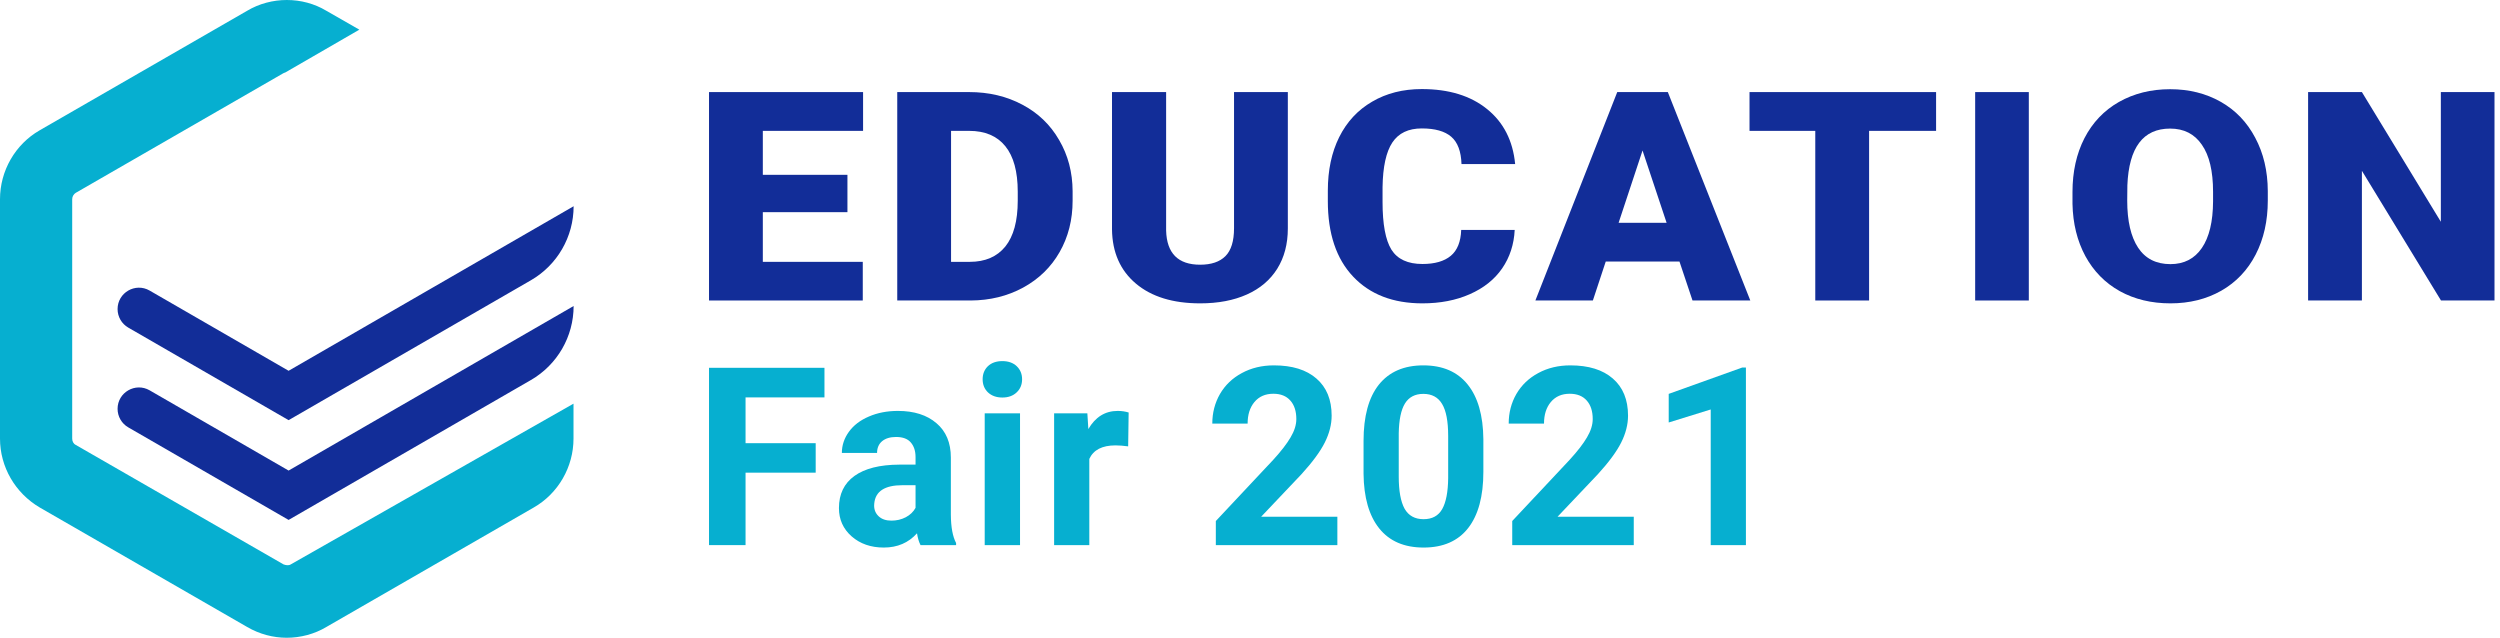 <svg width="196" height="50" viewBox="0 0 196 50" fill="none" xmlns="http://www.w3.org/2000/svg">
<path d="M66.439 16.634H59.805V20.529H67.641V23.559H55.587V7.219H67.665V10.26H59.805V13.706H66.439V16.634Z" fill="#122D98"/>
<path d="M70.344 23.559V7.219H75.981C77.527 7.219 78.917 7.548 80.151 8.206C81.385 8.857 82.347 9.781 83.036 10.978C83.733 12.168 84.085 13.504 84.093 14.985V15.737C84.093 17.233 83.753 18.576 83.072 19.766C82.399 20.948 81.445 21.875 80.211 22.549C78.985 23.215 77.615 23.551 76.101 23.559H70.344ZM74.563 10.26V20.529H76.029C77.239 20.529 78.168 20.128 78.817 19.328C79.466 18.52 79.791 17.323 79.791 15.737V15.03C79.791 13.451 79.466 12.261 78.817 11.461C78.168 10.66 77.223 10.26 75.981 10.26H74.563Z" fill="#122D98"/>
<path d="M100.966 7.219V17.914C100.966 19.126 100.69 20.177 100.137 21.067C99.584 21.95 98.791 22.624 97.757 23.087C96.724 23.551 95.502 23.783 94.091 23.783C91.96 23.783 90.282 23.267 89.056 22.235C87.83 21.202 87.205 19.788 87.181 17.992V7.219H91.424V18.071C91.472 19.859 92.361 20.753 94.091 20.753C94.965 20.753 95.626 20.529 96.075 20.08C96.523 19.631 96.748 18.901 96.748 17.891V7.219H100.966Z" fill="#122D98"/>
<path d="M118.752 18.026C118.696 19.163 118.368 20.17 117.767 21.045C117.166 21.913 116.321 22.586 115.231 23.065C114.149 23.544 112.911 23.783 111.517 23.783C109.218 23.783 107.407 23.084 106.085 21.685C104.763 20.286 104.102 18.31 104.102 15.759V14.951C104.102 13.35 104.398 11.951 104.991 10.754C105.592 9.549 106.453 8.622 107.575 7.971C108.697 7.312 109.995 6.983 111.469 6.983C113.592 6.983 115.299 7.507 116.589 8.554C117.879 9.594 118.612 11.031 118.788 12.864H114.582C114.55 11.869 114.281 11.154 113.777 10.72C113.272 10.286 112.503 10.069 111.469 10.069C110.42 10.069 109.65 10.436 109.162 11.169C108.673 11.902 108.416 13.073 108.392 14.682V15.838C108.392 17.581 108.625 18.827 109.089 19.575C109.562 20.323 110.371 20.697 111.517 20.697C112.487 20.697 113.228 20.484 113.741 20.057C114.253 19.631 114.526 18.954 114.558 18.026H118.752Z" fill="#122D98"/>
<path d="M131.671 20.506H125.89L124.881 23.559H120.374L126.792 7.219H130.758L137.224 23.559H132.693L131.671 20.506ZM126.9 17.465H130.661L128.775 11.798L126.9 17.465Z" fill="#122D98"/>
<path d="M151.789 10.26H146.537V23.559H142.318V10.26H137.162V7.219H151.789V10.26Z" fill="#122D98"/>
<path d="M159.059 23.559H154.853V7.219H159.059V23.559Z" fill="#122D98"/>
<path d="M177.795 15.726C177.795 17.319 177.478 18.729 176.845 19.956C176.212 21.183 175.311 22.13 174.141 22.796C172.979 23.454 171.653 23.783 170.163 23.783C168.673 23.783 167.351 23.465 166.197 22.829C165.043 22.186 164.142 21.269 163.493 20.08C162.852 18.89 162.515 17.525 162.483 15.984V15.063C162.483 13.462 162.796 12.052 163.421 10.832C164.054 9.606 164.955 8.659 166.125 7.993C167.303 7.327 168.641 6.994 170.139 6.994C171.621 6.994 172.943 7.324 174.105 7.982C175.267 8.64 176.168 9.579 176.809 10.799C177.458 12.011 177.787 13.402 177.795 14.974V15.726ZM173.504 15.041C173.504 13.417 173.212 12.187 172.627 11.349C172.05 10.503 171.221 10.081 170.139 10.081C168.024 10.081 166.906 11.562 166.786 14.525L166.774 15.726C166.774 17.327 167.058 18.557 167.627 19.418C168.196 20.278 169.041 20.708 170.163 20.708C171.229 20.708 172.05 20.286 172.627 19.44C173.204 18.595 173.496 17.379 173.504 15.793V15.041Z" fill="#122D98"/>
<path d="M195.569 23.559H191.374L185.173 13.391V23.559H180.955V7.219H185.173L191.362 17.386V7.219H195.569V23.559Z" fill="#122D98"/>
<path d="M63.95 37.057H58.451V42.737H55.587V28.836H64.638V31.156H58.451V34.746H63.95V37.057Z" fill="#06AFD0"/>
<path d="M72.17 42.737C72.043 42.489 71.951 42.181 71.893 41.811C71.225 42.556 70.356 42.928 69.287 42.928C68.275 42.928 67.435 42.636 66.766 42.05C66.104 41.464 65.773 40.726 65.773 39.835C65.773 38.74 66.177 37.9 66.986 37.315C67.801 36.729 68.975 36.433 70.509 36.427H71.779V35.835C71.779 35.357 71.654 34.975 71.406 34.689C71.164 34.403 70.779 34.259 70.251 34.259C69.786 34.259 69.42 34.371 69.153 34.593C68.892 34.816 68.762 35.122 68.762 35.51H66.002C66.002 34.912 66.187 34.358 66.556 33.849C66.925 33.34 67.447 32.942 68.122 32.655C68.797 32.363 69.554 32.216 70.394 32.216C71.667 32.216 72.676 32.538 73.421 33.181C74.172 33.817 74.547 34.714 74.547 35.873V40.35C74.554 41.331 74.691 42.072 74.958 42.575V42.737H72.17ZM69.888 40.818C70.296 40.818 70.671 40.729 71.015 40.551C71.359 40.367 71.613 40.121 71.779 39.816V38.04H70.748C69.366 38.04 68.631 38.517 68.542 39.472L68.532 39.635C68.532 39.978 68.653 40.261 68.895 40.484C69.137 40.707 69.468 40.818 69.888 40.818Z" fill="#06AFD0"/>
<path d="M79.97 42.737H77.201V32.407H79.97V42.737ZM77.039 29.734C77.039 29.32 77.176 28.98 77.449 28.712C77.73 28.445 78.108 28.311 78.586 28.311C79.057 28.311 79.432 28.445 79.712 28.712C79.992 28.98 80.132 29.32 80.132 29.734C80.132 30.154 79.989 30.498 79.703 30.765C79.422 31.032 79.05 31.166 78.586 31.166C78.121 31.166 77.745 31.032 77.459 30.765C77.179 30.498 77.039 30.154 77.039 29.734Z" fill="#06AFD0"/>
<path d="M88.448 34.995C88.072 34.944 87.741 34.918 87.455 34.918C86.411 34.918 85.727 35.271 85.402 35.978V42.737H82.643V32.407H85.249L85.326 33.639C85.879 32.69 86.646 32.216 87.627 32.216C87.932 32.216 88.219 32.258 88.486 32.34L88.448 34.995Z" fill="#06AFD0"/>
<path d="M104.849 42.737H95.321V40.847L99.818 36.054C100.435 35.38 100.89 34.791 101.183 34.288C101.482 33.785 101.632 33.308 101.632 32.856C101.632 32.238 101.476 31.755 101.164 31.405C100.852 31.048 100.407 30.87 99.827 30.87C99.204 30.87 98.71 31.086 98.347 31.519C97.991 31.946 97.813 32.509 97.813 33.209H95.044C95.044 32.363 95.245 31.589 95.646 30.889C96.053 30.189 96.626 29.642 97.364 29.247C98.103 28.846 98.939 28.645 99.875 28.645C101.307 28.645 102.418 28.989 103.207 29.677C104.003 30.364 104.401 31.335 104.401 32.589C104.401 33.276 104.222 33.976 103.866 34.689C103.509 35.402 102.898 36.232 102.033 37.181L98.873 40.513H104.849V42.737Z" fill="#06AFD0"/>
<path d="M116.296 36.99C116.296 38.912 115.898 40.382 115.103 41.401C114.307 42.419 113.142 42.928 111.608 42.928C110.094 42.928 108.935 42.429 108.133 41.429C107.331 40.43 106.921 38.998 106.902 37.133V34.574C106.902 32.633 107.303 31.16 108.105 30.154C108.913 29.148 110.075 28.645 111.589 28.645C113.104 28.645 114.263 29.145 115.065 30.144C115.867 31.137 116.277 32.566 116.296 34.431V36.99ZM113.537 34.183C113.537 33.031 113.378 32.194 113.06 31.672C112.748 31.144 112.258 30.88 111.589 30.88C110.94 30.88 110.46 31.131 110.148 31.634C109.842 32.13 109.68 32.91 109.661 33.973V37.353C109.661 38.486 109.814 39.329 110.119 39.883C110.431 40.43 110.927 40.704 111.608 40.704C112.283 40.704 112.77 40.44 113.069 39.911C113.368 39.383 113.524 38.575 113.537 37.486V34.183Z" fill="#06AFD0"/>
<path d="M128.087 42.737H118.559V40.847L123.055 36.054C123.673 35.38 124.128 34.791 124.421 34.288C124.72 33.785 124.869 33.308 124.869 32.856C124.869 32.238 124.713 31.755 124.402 31.405C124.09 31.048 123.644 30.87 123.065 30.87C122.441 30.87 121.948 31.086 121.585 31.519C121.229 31.946 121.05 32.509 121.05 33.209H118.282C118.282 32.363 118.482 31.589 118.883 30.889C119.291 30.189 119.863 29.642 120.602 29.247C121.34 28.846 122.177 28.645 123.113 28.645C124.545 28.645 125.656 28.989 126.445 29.677C127.24 30.364 127.638 31.335 127.638 32.589C127.638 33.276 127.46 33.976 127.104 34.689C126.747 35.402 126.136 36.232 125.27 37.181L122.11 40.513H128.087V42.737Z" fill="#06AFD0"/>
<path d="M136.88 42.737H134.12V32.102L130.827 33.123V30.88L136.584 28.817H136.88V42.737Z" fill="#06AFD0"/>
<g clip-path="url(#clip0)">
<path d="M22.796 44.249C22.701 44.312 22.607 44.312 22.513 44.312C22.419 44.312 22.324 44.28 22.23 44.249L5.943 34.884C5.754 34.789 5.66 34.601 5.66 34.381V15.619C5.66 15.399 5.785 15.211 5.943 15.116L22.198 5.751C22.261 5.72 22.324 5.688 22.356 5.688L28.172 2.326L25.594 0.849C24.651 0.283 23.582 0 22.481 0C21.412 0 20.312 0.283 19.369 0.849L3.113 10.214C1.195 11.314 0 13.388 0 15.619V34.381C0 36.612 1.195 38.655 3.113 39.786L19.369 49.151C20.343 49.717 21.412 50 22.481 50C23.55 50 24.651 49.717 25.594 49.151L41.85 39.786C43.768 38.686 44.963 36.612 44.963 34.381V31.647L22.796 44.249Z" fill="#06AFD0"/>
<path d="M44.972 23.991L22.626 36.892L11.732 30.602C10.614 29.957 9.218 30.764 9.218 32.054C9.218 32.653 9.537 33.206 10.056 33.505L22.626 40.762L41.62 29.796C43.694 28.599 44.972 26.386 44.972 23.991Z" fill="#122D98"/>
<path d="M44.972 16.169L22.626 29.07L11.732 22.781C10.614 22.136 9.218 22.942 9.218 24.233C9.218 24.831 9.537 25.385 10.056 25.684L22.626 32.941L41.62 21.975C43.694 20.777 44.972 18.564 44.972 16.169Z" fill="#122D98"/>
</g>
<defs>
<clipPath id="clip0">
<rect width="44.994" height="50" fill="white"/>
</clipPath>
</defs>
</svg>

